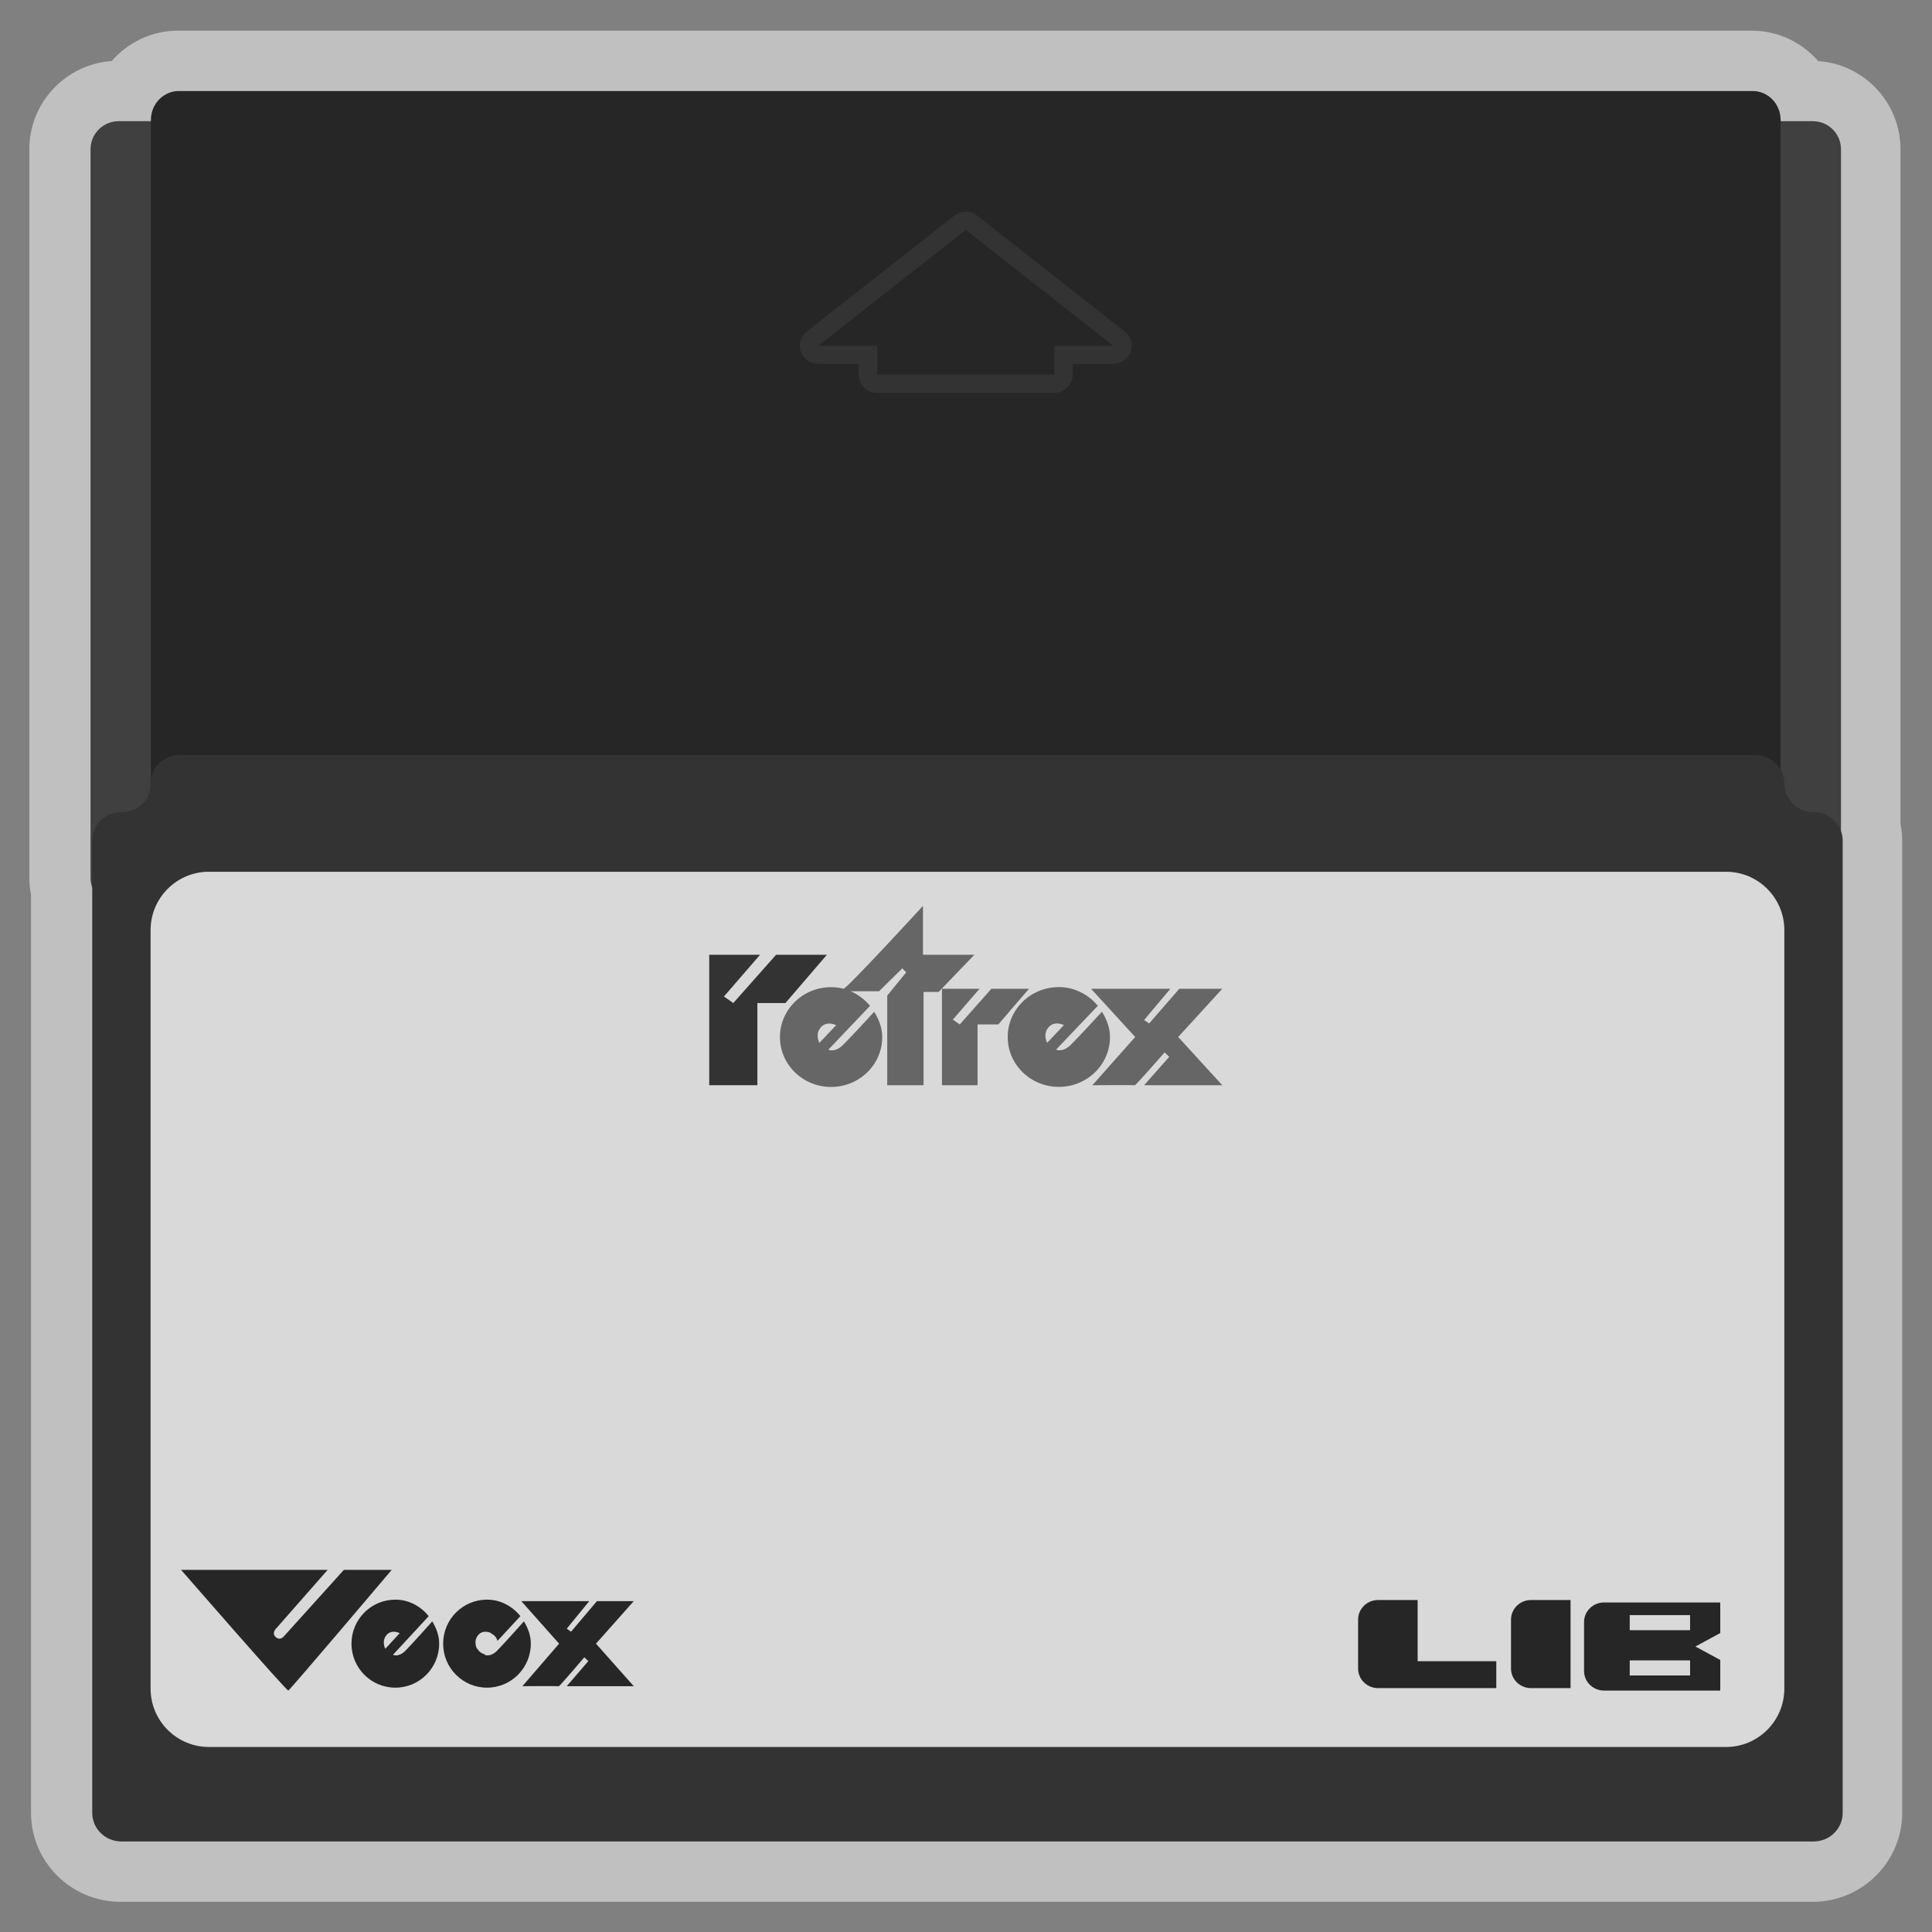 <?xml version="1.0" encoding="UTF-8" standalone="no"?>
<svg
   xmlns:dc="http://purl.org/dc/elements/1.1/"
   xmlns:cc="http://creativecommons.org/ns#"
   xmlns:rdf="http://www.w3.org/1999/02/22-rdf-syntax-ns#"
   xmlns:svg="http://www.w3.org/2000/svg"
   xmlns="http://www.w3.org/2000/svg"
   viewBox="0 0 341.333 341.333"
   height="341.333"
   width="341.333"
   xml:space="preserve"
   id="svg2"
   version="1.1"><rect x="0" y="0" width="341.333" height="341.333" fill="#808080" stroke="none"/><defs
     id="defs6"><clipPath
       id="clipPath18"
       clipPathUnits="userSpaceOnUse"><path
         id="path16"
         d="M 0,256 H 256 V 0 H 0 Z" /></clipPath><clipPath
       id="clipPath26"
       clipPathUnits="userSpaceOnUse"><path
         id="path24"
         d="M 3.887,252 H 252.113 V 4 H 3.887 Z" /></clipPath></defs><g
     transform="matrix(1.333,0,0,-1.333,0,341.333)"
     id="g10"><g
       id="g12"><g
         clip-path="url(#clipPath18)"
         id="g14"><g
           id="g20"><g
             id="g22" /><g
             id="g34"><g
               style="opacity:0.5"
               id="g32"
               clip-path="url(#clipPath26)"><g
                 id="g30"
                 transform="translate(251.887,146.877)"><path
                   id="path28"
                   style="fill:#ffffff;fill-opacity:1;fill-rule:nonzero;stroke:none"
                   d="m 0,0 v 89.409 c 0,6.186 -4.826,11.268 -10.916,11.686 -2.146,2.468 -5.29,4.028 -8.787,4.028 h -208.594 c -3.497,0 -6.641,-1.56 -8.787,-4.028 -6.09,-0.418 -10.916,-5.5 -10.916,-11.686 V -7.163 c 0,-0.748 0.076,-1.498 0.226,-2.244 v -121.68 c 0,-6.501 5.323,-11.79 11.866,-11.79 h 224.267 c 6.543,0 11.867,5.289 11.867,11.79 V -2.245 C 0.226,-1.498 0.15,-0.747 0,0" /></g></g></g></g><g
           transform="translate(15.729,240)"
           id="g36"><path
             id="path38"
             style="fill:#404040;fill-opacity:1;fill-rule:nonzero;stroke:none"
             d="m 0,0 h 224.543 c 2.059,0 3.728,-1.663 3.728,-3.714 v -96.572 c 0,-2.051 -1.669,-3.714 -3.728,-3.714 H 0 c -2.059,0 -3.729,1.663 -3.729,3.714 V -3.714 C -3.729,-1.663 -2.059,0 0,0" /></g><g
           transform="translate(23.703,244)"
           id="g40"><path
             id="path42"
             style="fill:#262626;fill-opacity:1;fill-rule:nonzero;stroke:none"
             d="m 0,0 h 208.594 c 2.045,0 3.703,-1.719 3.703,-3.84 v -88.32 c 0,-2.121 -1.658,-3.84 -3.703,-3.84 H 0 c -2.045,0 -3.703,1.719 -3.703,3.84 V -3.84 C -3.703,-1.719 -2.045,0 0,0" /></g><g
           transform="translate(23.826,156)"
           id="g44"><path
             id="path46"
             style="fill:#333333;fill-opacity:1;fill-rule:nonzero;stroke:none"
             d="m 0,0 c -2.142,0 -3.867,-1.65 -3.867,-3.789 0,-2.14 -1.619,-3.79 -3.866,-3.79 -2.247,0 -3.867,-1.69 -3.867,-3.789 v -128.843 c 0,-2.099 1.725,-3.789 3.867,-3.789 h 224.266 c 2.142,0 3.867,1.69 3.867,3.789 v 128.843 c 0,2.099 -1.716,3.789 -3.867,3.789 -2.151,0 -3.866,1.744 -3.866,3.79 0,2.045 -1.725,3.789 -3.867,3.789 z" /></g><g
           transform="translate(27.692,140.523)"
           id="g48"><path
             id="path50"
             style="fill:#d9d9d9;fill-opacity:1;fill-rule:nonzero;stroke:none"
             d="m 0,0 h 201.067 c 4.271,0 7.733,-3.462 7.733,-7.733 v -100.534 c 0,-4.271 -3.462,-7.733 -7.733,-7.733 L 0,-116 c -4.271,0 -7.733,3.462 -7.733,7.733 V -7.733 C -7.733,-3.462 -4.271,0 0,0" /></g><g
           transform="translate(128,228)"
           id="g52"><path
             id="path54"
             style="fill:#333333;fill-opacity:1;fill-rule:nonzero;stroke:none"
             d="m 0,0 c -0.54,0 -1.081,-0.175 -1.527,-0.526 l -19.555,-15.36 c -0.811,-0.637 -1.124,-1.707 -0.78,-2.668 0.344,-0.962 1.268,-1.606 2.307,-1.606 h 5.377 v -1.44 c 0,-1.325 1.095,-2.4 2.445,-2.4 h 23.466 c 1.35,0 2.445,1.075 2.445,2.4 v 1.44 h 5.377 c 1.039,0 1.963,0.644 2.307,1.606 0.344,0.961 0.031,2.031 -0.78,2.668 L 1.527,-0.526 C 1.081,-0.175 0.54,0 0,0 m 0,-2.4 19.555,-15.36 h -7.822 v -3.84 h -23.466 v 3.84 h -7.822 L 0,-2.4" /></g><g
           transform="translate(124.846,112.231)"
           id="g56"><path
             id="path58"
             style="fill:#666666;fill-opacity:1;fill-rule:nonzero;stroke:none"
             d="M 0,0 H 4.718 V 8.055 H 7.47 l 4.063,4.731 H 6.553 L 2.359,8.055 1.442,8.694 4.98,12.786 H 0 Z" /></g><g
           transform="translate(94,112.231)"
           id="g60"><path
             id="path62"
             style="fill:#333333;fill-opacity:1;fill-rule:nonzero;stroke:none"
             d="m 0,0 h 6.38 v 10.893 h 3.722 l 5.494,6.397 H 8.861 L 3.19,10.893 1.95,11.757 6.735,17.29 H 0 Z" /></g><g
           transform="translate(108.787,119.899)"
           id="g64"><path
             id="path66"
             style="fill:#666666;fill-opacity:1;fill-rule:nonzero;stroke:none"
             d="m 0,0 c 0.814,0.939 2.035,0.289 2.035,0.289 l -2.22,-2.347 c 0,0 -0.629,1.119 0.185,2.058 M 7.074,2.064 C 6.844,1.812 3.954,-1.341 2.923,-2.347 1.85,-3.394 0.999,-2.96 0.999,-2.96 L 6.53,2.852 C 5.286,4.329 3.476,5.328 1.364,5.328 c -3.744,0 -6.779,-2.961 -6.779,-6.614 0,-3.652 3.035,-6.613 6.779,-6.613 3.744,0 6.779,2.961 6.779,6.613 0,1.25 -0.451,2.353 -1.069,3.35" /></g><g
           transform="translate(138.974,119.909)"
           id="g68"><path
             id="path70"
             style="fill:#666666;fill-opacity:1;fill-rule:nonzero;stroke:none"
             d="m 0,0 c 0.814,0.939 2.035,0.289 2.035,0.289 l -2.22,-2.347 c 0,0 -0.629,1.119 0.185,2.058 M 7.074,2.064 C 6.844,1.812 3.954,-1.341 2.923,-2.347 1.85,-3.394 0.999,-2.96 0.999,-2.96 L 6.53,2.852 C 5.286,4.329 3.476,5.328 1.364,5.328 c -3.744,0 -6.779,-2.961 -6.779,-6.614 0,-3.652 3.035,-6.613 6.779,-6.613 3.744,0 6.779,2.961 6.779,6.613 0,1.25 -0.451,2.353 -1.069,3.35" /></g><g
           transform="translate(111.791,125.016)"
           id="g72"><path
             id="path74"
             style="fill:#666666;fill-opacity:1;fill-rule:nonzero;stroke:none"
             d="m 0,0 c 0.357,-0.102 10.54,10.984 10.54,10.984 v -6.48 h 6.808 L 12.612,-0.424 H 10.614 V -12.786 H 5.803 V -0.901 L 8.319,2.175 7.801,2.705 4.717,-0.328 h -5.205 z" /></g><g
           transform="translate(144.608,125.016)"
           id="g76"><path
             id="path78"
             style="fill:#666666;fill-opacity:1;fill-rule:nonzero;stroke:none"
             d="M 0,0 H 10.509 L 7.031,-4.141 7.697,-4.599 11.694,0 h 5.698 l -5.846,-6.393 5.846,-6.393 H 7.031 l 3.33,3.77 -0.616,0.577 c 0,0 -3.824,-4.386 -3.948,-4.347 -0.123,0.039 -5.624,0 -5.624,0 l 5.674,6.393 z" /></g><g
           transform="translate(187.891,35.892)"
           id="g80"><path
             id="path82"
             style="fill:#262626;fill-opacity:1;fill-rule:nonzero;stroke:none"
             d="m 0,0 v 8.108 h -5.243 c -1.462,0 -2.648,-1.162 -2.648,-2.594 v -6.487 c 0,-1.433 1.186,-2.595 2.648,-2.595 H -1.324 0 10.424 V 0 Z" /></g><path
           id="path84"
           style="fill:#262626;fill-opacity:1;fill-rule:nonzero;stroke:none"
           d="m 224,40 h -8 v 2 h 8 z m 0,-6 h -8 v 2 h 8 z m -11.406,9.676 c -1.462,0 -2.647,-1.162 -2.647,-2.595 v -6.486 c 0,-1.433 1.185,-2.595 2.647,-2.595 H 228 v 4.054 l -3.296,1.784 3.296,1.784 v 4.054 z" /><g
           transform="translate(208.159,44)"
           id="g86"><path
             id="path88"
             style="fill:#262626;fill-opacity:1;fill-rule:nonzero;stroke:none"
             d="m 0,0 h -5.243 c -1.462,0 -2.648,-1.162 -2.648,-2.595 v -6.486 c 0,-1.433 1.186,-2.595 2.648,-2.595 H 0 Z" /></g><g
           transform="translate(51.226,39.35)"
           id="g90"><path
             id="path92"
             style="fill:#262626;fill-opacity:1;fill-rule:nonzero;stroke:none"
             d="m 0,0 c 0.698,0.828 1.745,0.255 1.745,0.255 l -1.903,-2.07 c 0,0 -0.54,0.987 0.158,1.815 M 6.064,1.82 C 5.867,1.598 3.39,-1.183 2.506,-2.07 1.586,-2.993 0.857,-2.611 0.857,-2.611 L 5.598,2.515 C 4.532,3.818 2.98,4.699 1.169,4.699 c -3.209,0 -5.811,-2.611 -5.811,-5.833 0,-3.221 2.602,-5.833 5.811,-5.833 3.21,0 5.811,2.612 5.811,5.833 0,1.103 -0.386,2.075 -0.916,2.954" /></g><g
           transform="translate(69.09,43.855)"
           id="g94"><path
             id="path96"
             style="fill:#262626;fill-opacity:1;fill-rule:nonzero;stroke:none"
             d="M 0,0 H 9.009 L 6.027,-3.652 6.598,-4.056 10.025,0 H 14.91 L 9.898,-5.638 14.91,-11.277 H 6.027 l 2.856,3.325 -0.529,0.509 c 0,0 -3.278,-3.868 -3.384,-3.834 -0.106,0.035 -4.822,0 -4.822,0 l 4.864,5.638 z" /></g><g
           transform="translate(69.439,41.171)"
           id="g98"><path
             id="path100"
             style="fill:#262626;fill-opacity:1;fill-rule:nonzero;stroke:none"
             d="m 0,0 c -0.198,-0.222 -2.674,-3.003 -3.558,-3.89 -0.92,-0.924 -1.65,-0.541 -1.65,-0.541 l 0.06,0.064 c -0.454,0.081 -0.834,0.375 -1.034,0.776 l -0.041,-0.044 c 0,0 -0.539,0.987 0.159,1.815 0.698,0.828 1.744,0.254 1.744,0.254 l -0.037,-0.041 c 0.42,-0.17 0.741,-0.534 0.854,-0.981 l 3.036,3.283 c -1.066,1.302 -2.618,2.184 -4.428,2.184 -3.21,0 -5.812,-2.612 -5.812,-5.833 0,-3.222 2.602,-5.833 5.812,-5.833 3.209,0 5.811,2.611 5.811,5.833 C 0.916,-1.852 0.529,-0.879 0,0" /></g><g
           transform="translate(24,48)"
           id="g102"><path
             id="path104"
             style="fill:#262626;fill-opacity:1;fill-rule:nonzero;stroke:none"
             d="M 0,0 C 0,0 13.986,-16.075 14.211,-16 14.437,-15.924 27.92,0 27.92,0 h -6.34 l -7.97,-8.83 c 0,0 -0.498,-0.623 -1.09,-0.057 -0.593,0.566 0.197,1.246 0.197,1.246 L 19.428,0 Z" /></g></g></g></g></svg>